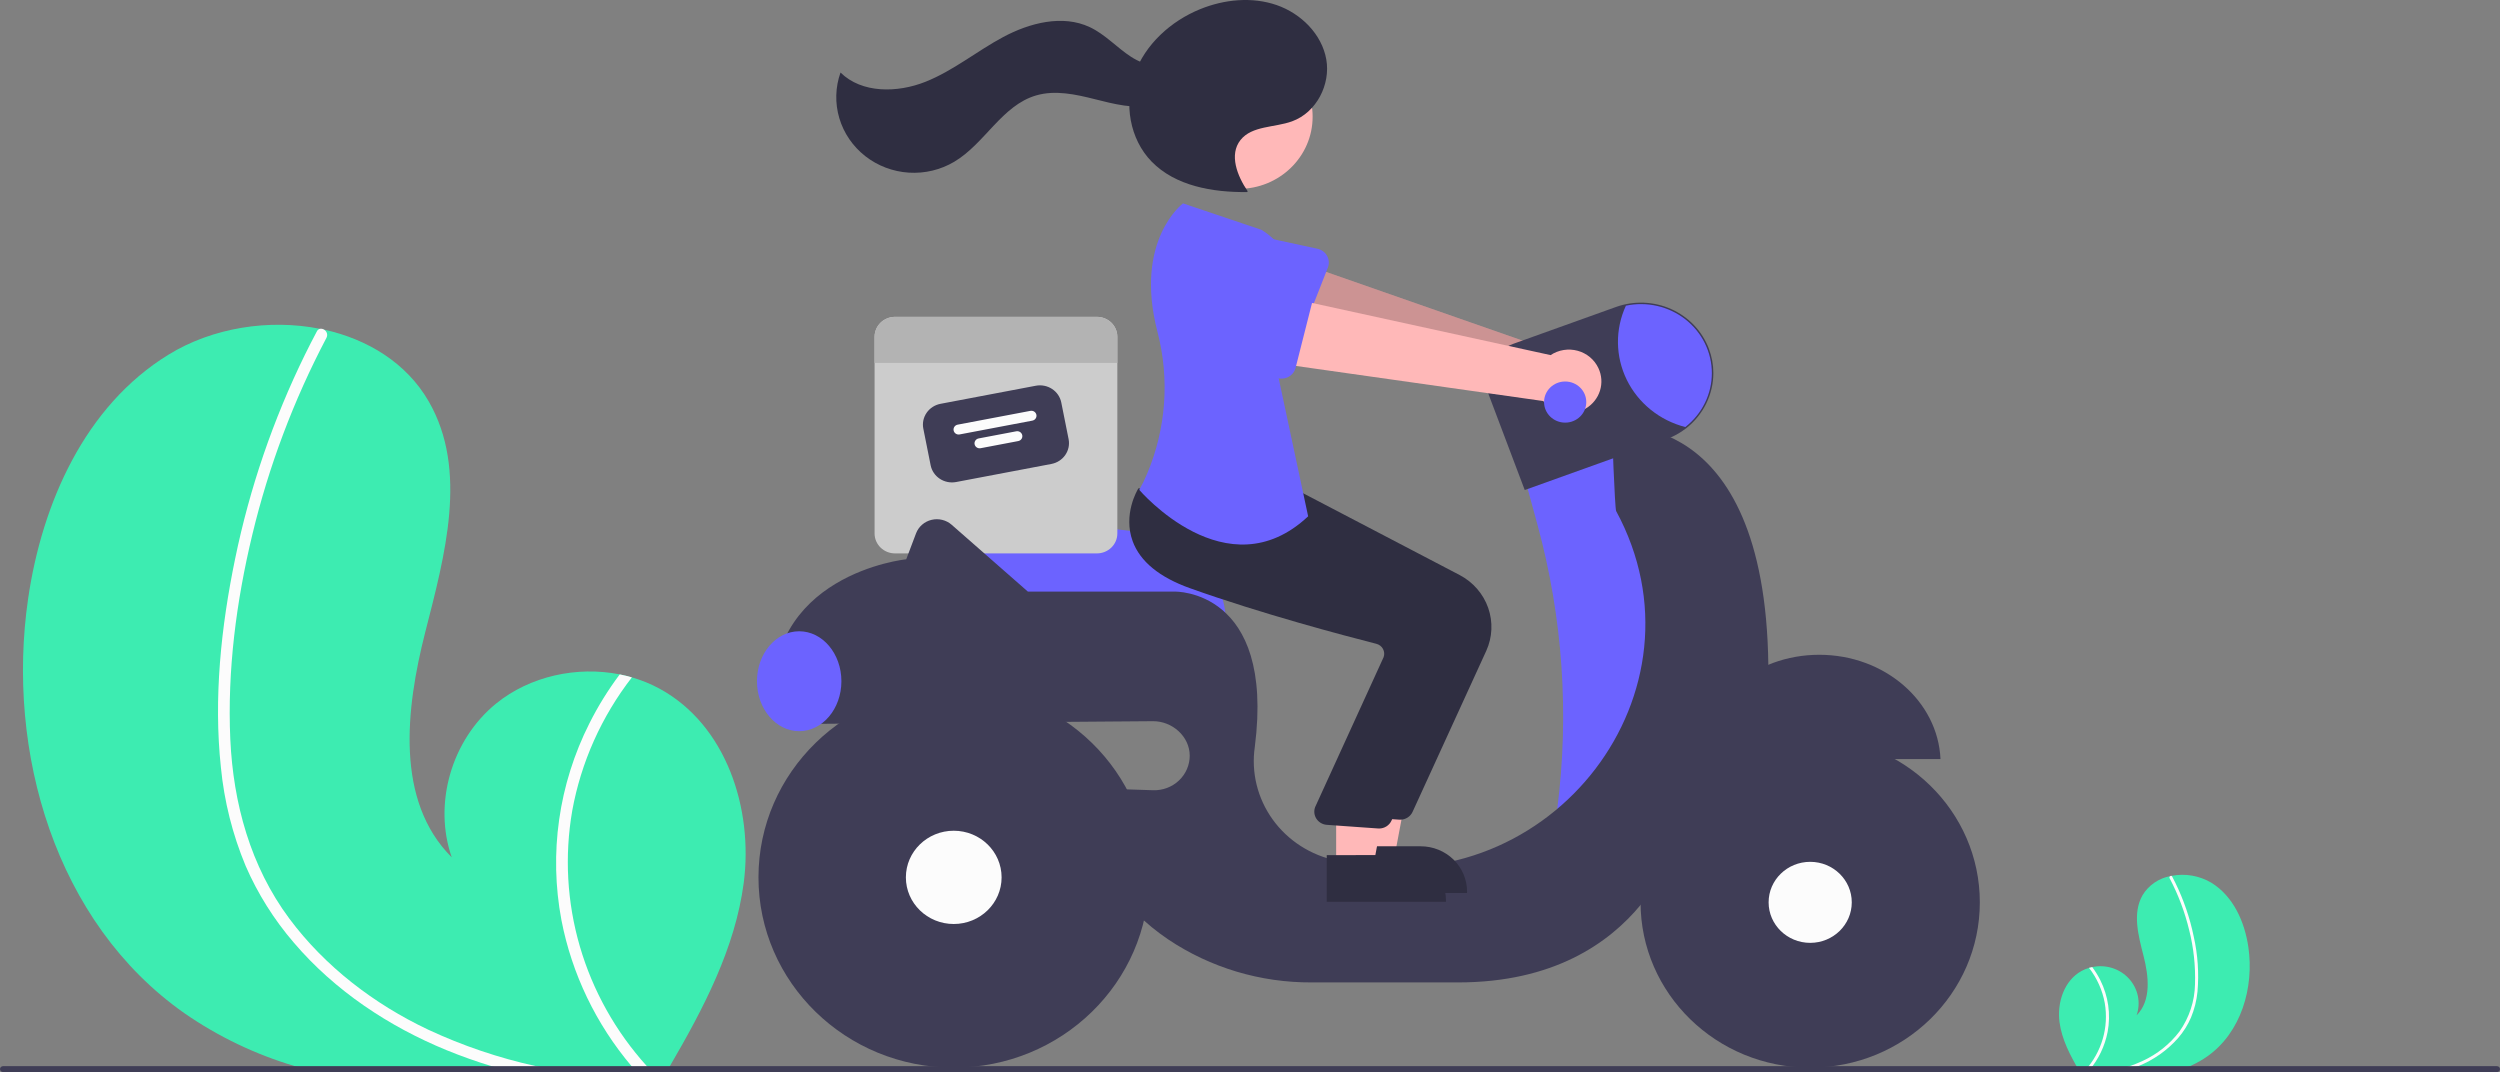 <svg width="583" height="250" viewBox="0 0 583 250" fill="none" xmlns="http://www.w3.org/2000/svg">
<rect x="0" y="0" width="583" height="250" fill="#808080" stroke="none"/>
<g clip-path="url(#clip0)">
<path d="M173.444 205.842C171.44 221.144 164.07 235.144 156.207 248.629C155.947 249.089 155.68 249.541 155.406 250H73.687C72.034 249.582 70.403 249.123 68.778 248.629C59.548 245.891 50.835 241.714 42.976 236.261C12.912 215.155 1.343 175.273 6.568 139.537C9.817 117.335 19.817 94.667 39.291 82.709C49.572 76.384 62.779 74.329 74.615 76.679C74.925 76.734 75.234 76.802 75.551 76.864C85.734 79.098 94.806 84.648 99.968 93.591C109.251 109.66 103.723 129.567 99.159 147.452C94.609 165.337 92.14 186.744 105.348 199.935C100.987 187.43 105.291 172.512 115.707 164.056C123.576 157.676 134.533 155.284 144.526 157.265C145.482 157.463 146.425 157.69 147.353 157.964C149.597 158.604 151.76 159.486 153.802 160.595C169.379 169.072 175.687 188.594 173.444 205.842Z" fill="#3DECB1"/>
<path d="M124.99 248.629C127.254 249.143 129.526 249.596 131.811 250H119.455C117.837 249.575 116.227 249.123 114.631 248.629C111.121 247.561 107.666 246.334 104.265 244.95C90.622 239.372 78.054 230.998 68.546 219.856C63.896 214.457 60.099 208.413 57.28 201.923C54.223 194.587 52.281 186.856 51.514 178.974C49.791 162.802 51.549 146.184 54.833 130.3C58.222 113.837 63.693 97.847 71.12 82.696C72.013 80.88 72.937 79.075 73.891 77.282C73.957 77.135 74.056 77.004 74.182 76.899C74.307 76.794 74.456 76.719 74.615 76.679C74.94 76.618 75.276 76.684 75.551 76.864C75.88 77.048 76.124 77.349 76.233 77.703C76.341 78.058 76.306 78.439 76.135 78.769C68.476 93.321 62.671 108.73 58.848 124.654C55.107 140.188 52.983 156.443 53.708 172.416C54.397 187.341 58.398 202.019 67.477 214.223C75.769 225.365 87.218 234.15 99.883 240.132C107.9 243.87 116.322 246.72 124.99 248.629Z" fill="#FCFCFC"/>
<path d="M152.107 250H148.464C148.056 249.548 147.663 249.089 147.276 248.629C138.978 238.806 133.357 227.102 130.932 214.6C127.987 198.998 130.278 182.887 137.465 168.654C139.47 164.662 141.833 160.851 144.526 157.265C145.482 157.463 146.425 157.69 147.353 157.964C140.27 167.108 135.506 177.754 133.45 189.033C131.615 199.602 132.225 210.437 135.235 220.748C138.245 231.058 143.579 240.584 150.849 248.629C151.256 249.089 151.678 249.548 152.107 250Z" fill="#FCFCFC"/>
<path d="M480.275 238.346C480.804 242.384 482.749 246.079 484.824 249.638C484.893 249.759 484.963 249.879 485.036 250H506.603C507.039 249.89 507.469 249.769 507.898 249.638C510.334 248.916 512.634 247.813 514.708 246.374C522.642 240.804 525.695 230.278 524.316 220.847C523.459 214.987 520.82 209.005 515.68 205.849C512.89 204.193 509.56 203.624 506.358 204.257C506.276 204.272 506.194 204.29 506.111 204.306C504.778 204.557 503.514 205.081 502.404 205.841C501.293 206.602 500.36 207.584 499.667 208.721C497.217 212.962 498.675 218.216 499.88 222.936C501.081 227.656 501.732 233.306 498.247 236.787C498.758 235.331 498.861 233.769 498.547 232.261C498.233 230.753 497.513 229.354 496.46 228.207C495.407 227.06 494.06 226.207 492.557 225.736C491.053 225.265 489.448 225.192 487.907 225.525C487.654 225.578 487.406 225.638 487.161 225.71C486.569 225.879 485.998 226.112 485.459 226.404C481.348 228.642 479.683 233.794 480.275 238.346Z" fill="#3DECB1"/>
<path d="M493.063 249.638C492.465 249.774 491.866 249.893 491.263 250H494.524C494.95 249.888 495.376 249.769 495.797 249.638C496.723 249.356 497.635 249.032 498.533 248.667C502.174 247.227 505.406 244.955 507.959 242.044C509.187 240.62 510.189 239.025 510.933 237.312C511.739 235.375 512.252 233.335 512.455 231.255C512.825 226.954 512.529 222.624 511.578 218.409C510.684 214.064 509.24 209.844 507.28 205.845C507.044 205.366 506.8 204.89 506.549 204.417C506.531 204.378 506.505 204.343 506.472 204.315C506.439 204.288 506.4 204.268 506.358 204.257C506.272 204.241 506.183 204.259 506.111 204.306C506.024 204.355 505.959 204.434 505.931 204.528C505.902 204.621 505.911 204.722 505.957 204.809C507.978 208.65 509.51 212.716 510.519 216.919C511.558 221.041 512.014 225.282 511.876 229.524C511.801 233.47 510.537 237.307 508.241 240.558C506.009 243.485 503.072 245.834 499.689 247.396C497.573 248.382 495.351 249.134 493.063 249.638Z" fill="#FCFCFC"/>
<path d="M485.906 250H486.867C486.975 249.881 487.079 249.759 487.181 249.638C489.371 247.046 490.855 243.957 491.495 240.657C492.272 236.54 491.667 232.288 489.77 228.531C489.241 227.478 488.617 226.472 487.907 225.525C487.654 225.578 487.406 225.638 487.161 225.71C489.03 228.123 490.287 230.933 490.83 233.91C491.314 236.699 491.153 239.559 490.359 242.28C489.564 245.001 488.157 247.515 486.238 249.638C486.131 249.759 486.019 249.881 485.906 250Z" fill="#FCFCFC"/>
<path d="M285.881 145.622H218.382L217.666 125.399C217.635 124.523 217.799 123.65 218.148 122.841C218.496 122.033 219.02 121.307 219.684 120.714C220.348 120.122 221.135 119.676 221.992 119.409C222.85 119.141 223.756 119.058 224.65 119.165L263.93 123.851H263.935C269.758 123.867 275.338 126.13 279.451 130.147C283.565 134.163 285.877 139.605 285.881 145.279V145.622Z" fill="#6C63FF"/>
<path d="M255.796 73.89H208.719C208.093 73.89 207.473 74.01 206.894 74.243C206.316 74.477 205.79 74.819 205.347 75.25C204.905 75.682 204.553 76.194 204.314 76.758C204.074 77.321 203.951 77.925 203.951 78.535V124.408C203.951 125.018 204.074 125.622 204.314 126.186C204.553 126.749 204.905 127.261 205.347 127.693C205.79 128.124 206.316 128.466 206.894 128.7C207.473 128.933 208.093 129.053 208.719 129.053H255.796C256.422 129.053 257.042 128.933 257.621 128.7C258.199 128.466 258.725 128.124 259.168 127.693C259.61 127.261 259.962 126.749 260.201 126.186C260.441 125.622 260.564 125.018 260.564 124.408V78.535C260.564 77.925 260.441 77.321 260.201 76.758C259.962 76.194 259.61 75.682 259.168 75.25C258.725 74.819 258.199 74.477 257.621 74.243C257.042 74.01 256.422 73.89 255.796 73.89Z" fill="#CCCCCC"/>
<path d="M245.194 108.192L222.966 112.409C221.648 112.658 220.282 112.387 219.168 111.656C218.055 110.924 217.284 109.792 217.026 108.508L215.318 99.959C215.062 98.674 215.341 97.343 216.091 96.258C216.842 95.173 218.003 94.422 219.321 94.171L241.549 89.953C242.867 89.704 244.233 89.975 245.347 90.707C246.46 91.438 247.231 92.57 247.489 93.854L249.197 102.404C249.453 103.688 249.174 105.019 248.424 106.104C247.673 107.189 246.512 107.94 245.194 108.192Z" fill="#3F3D56"/>
<path d="M240.747 98.091L223.784 101.31C223.473 101.369 223.152 101.305 222.89 101.133C222.628 100.961 222.446 100.695 222.386 100.392C222.326 100.09 222.391 99.777 222.568 99.521C222.744 99.266 223.018 99.089 223.328 99.03L240.291 95.812C240.601 95.753 240.923 95.816 241.185 95.989C241.447 96.161 241.628 96.427 241.689 96.73C241.749 97.032 241.684 97.345 241.507 97.601C241.331 97.856 241.057 98.032 240.747 98.091Z" fill="#FCFCFC"/>
<path d="M237.449 102.858L228.676 104.523C228.365 104.582 228.044 104.518 227.782 104.346C227.519 104.174 227.338 103.907 227.278 103.605C227.217 103.303 227.283 102.989 227.459 102.734C227.636 102.478 227.91 102.302 228.22 102.243L236.994 100.578C237.147 100.549 237.306 100.55 237.459 100.58C237.612 100.61 237.758 100.67 237.888 100.755C238.018 100.84 238.129 100.95 238.215 101.077C238.302 101.204 238.362 101.346 238.392 101.496C238.421 101.646 238.421 101.8 238.39 101.949C238.359 102.099 238.297 102.241 238.21 102.367C238.123 102.494 238.01 102.602 237.88 102.686C237.749 102.77 237.603 102.829 237.449 102.858Z" fill="#FCFCFC"/>
<path d="M260.564 78.535V84.632H203.951V78.535C203.951 77.925 204.074 77.321 204.314 76.758C204.553 76.194 204.905 75.682 205.347 75.25C205.79 74.819 206.316 74.477 206.894 74.243C207.473 74.01 208.093 73.89 208.719 73.89H255.796C256.422 73.89 257.042 74.01 257.621 74.243C258.199 74.477 258.725 74.819 259.168 75.25C259.61 75.682 259.962 76.194 260.201 76.758C260.441 77.321 260.564 77.925 260.564 78.535Z" fill="#B3B3B3"/>
<path d="M373.613 86.542C373.286 85.514 372.732 84.568 371.989 83.771C371.247 82.975 370.334 82.346 369.315 81.93C368.297 81.514 367.197 81.321 366.093 81.364C364.989 81.408 363.909 81.686 362.928 82.18L298.16 59.538L295.308 75.303L359.869 92.603C360.83 94.154 362.342 95.308 364.117 95.845C365.893 96.383 367.81 96.267 369.504 95.52C371.198 94.773 372.552 93.447 373.309 91.792C374.066 90.137 374.174 88.269 373.613 86.542Z" fill="#FFB8B8"/>
<path opacity="0.2" d="M373.613 86.542C373.286 85.514 372.732 84.568 371.989 83.771C371.247 82.975 370.334 82.346 369.315 81.93C368.297 81.514 367.197 81.321 366.093 81.364C364.989 81.408 363.909 81.686 362.928 82.18L298.16 59.538L295.308 75.303L359.869 92.603C360.83 94.154 362.342 95.308 364.117 95.845C365.893 96.383 367.81 96.267 369.504 95.52C371.198 94.773 372.552 93.447 373.309 91.792C374.066 90.137 374.174 88.269 373.613 86.542Z" fill="black"/>
<path d="M309.656 62.41L303.54 77.979C303.366 78.422 303.096 78.824 302.749 79.156C302.401 79.488 301.984 79.743 301.526 79.904C301.068 80.065 300.58 80.128 300.095 80.089C299.61 80.049 299.139 79.909 298.715 79.676L283.851 71.524C281.53 70.644 279.663 68.902 278.657 66.682C277.652 64.462 277.591 61.944 278.488 59.68C279.386 57.416 281.167 55.591 283.443 54.605C285.719 53.62 288.303 53.553 290.629 54.421L307.227 58.008C307.702 58.111 308.149 58.312 308.537 58.599C308.925 58.885 309.245 59.249 309.476 59.667C309.707 60.085 309.842 60.546 309.873 61.02C309.904 61.493 309.83 61.967 309.656 62.41Z" fill="#6C63FF"/>
<path d="M378.711 100.958L355.503 111.236L358.55 122.413C364.434 143.997 365.996 166.484 363.149 188.643L380.117 192.096L394.182 157.148L389.26 117.404L378.711 100.958Z" fill="#6C63FF"/>
<path d="M424.247 152.694C408.999 152.694 396.572 163.495 395.969 177.021H452.524C451.921 163.495 439.495 152.694 424.247 152.694Z" fill="#3F3D56"/>
<path d="M412.377 155.025C411.583 93.97 375.898 99.587 375.898 99.587C375.898 99.587 376.565 118.591 376.886 119.182C399.626 161.106 362.096 210.255 314.324 201.213C313.424 201.043 312.558 200.87 311.728 200.694C305.675 199.463 300.331 196.031 296.782 191.097C293.234 186.162 291.747 180.096 292.626 174.132C297.331 137.31 273.925 137.961 273.925 137.961H239.7L221.927 122.375C221.299 121.824 220.543 121.432 219.724 121.233C218.906 121.033 218.049 121.032 217.23 121.229C216.41 121.427 215.653 121.817 215.024 122.366C214.395 122.914 213.914 123.604 213.622 124.376L211.336 130.423C211.336 130.423 177.579 133.85 180.392 166.057H190.829C190.803 166.972 190.841 167.887 190.941 168.798L268.828 168.181C273.393 168.144 277.423 171.749 277.442 176.198C277.446 177.281 277.227 178.354 276.796 179.352C276.366 180.351 275.733 181.254 274.935 182.009C274.138 182.763 273.193 183.354 272.156 183.744C271.119 184.134 270.012 184.317 268.901 184.281L256.344 183.873C252.476 200.662 261.97 211.968 272.431 219.078C282.28 225.675 293.967 229.172 305.919 229.1H340.032C384.337 229.1 392.073 192.781 392.073 192.781C415.28 183.188 412.377 155.025 412.377 155.025Z" fill="#3F3D56"/>
<path d="M422.137 248.972C443.984 248.972 461.695 231.715 461.695 210.427C461.695 189.139 443.984 171.881 422.137 171.881C400.289 171.881 382.579 189.139 382.579 210.427C382.579 231.715 400.289 248.972 422.137 248.972Z" fill="#3F3D56"/>
<path d="M422.137 219.874C427.492 219.874 431.832 215.644 431.832 210.427C431.832 205.209 427.492 200.979 422.137 200.979C416.782 200.979 412.441 205.209 412.441 210.427C412.441 215.644 416.782 219.874 422.137 219.874Z" fill="#FCFCFC"/>
<path d="M222.412 248.972C247.561 248.972 267.948 229.107 267.948 204.602C267.948 180.097 247.561 160.232 222.412 160.232C197.263 160.232 176.876 180.097 176.876 204.602C176.876 229.107 197.263 248.972 222.412 248.972Z" fill="#3F3D56"/>
<path d="M222.412 215.477C228.576 215.477 233.573 210.608 233.573 204.602C233.573 198.596 228.576 193.727 222.412 193.727C216.248 193.727 211.251 198.596 211.251 204.602C211.251 210.608 216.248 215.477 222.412 215.477Z" fill="#FCFCFC"/>
<path d="M355.569 114.274L347.219 92.174C346.784 91.023 346.586 89.799 346.636 88.572C346.686 87.346 346.984 86.141 347.512 85.027C348.04 83.913 348.788 82.911 349.714 82.078C350.639 81.246 351.724 80.599 352.906 80.175L376.845 71.588C378.925 70.842 381.135 70.502 383.35 70.588C385.564 70.674 387.74 71.184 389.752 72.09C391.764 72.995 393.573 74.278 395.077 75.864C396.58 77.451 397.748 79.311 398.514 81.337C399.204 83.156 399.557 85.08 399.555 87.02C399.546 89.482 398.975 91.912 397.881 94.132C396.788 96.352 395.201 98.307 393.235 99.855C391.815 100.964 390.218 101.841 388.509 102.451L355.569 114.274Z" fill="#3F3D56"/>
<path d="M399.204 87.019C399.202 89.432 398.645 91.813 397.574 93.988C396.503 96.163 394.945 98.076 393.015 99.587C390.054 98.826 387.298 97.446 384.94 95.542C382.582 93.638 380.677 91.257 379.359 88.564C378.04 85.871 377.34 82.93 377.306 79.946C377.271 76.963 377.904 74.007 379.161 71.286C381.573 70.775 384.072 70.797 386.474 71.35C388.877 71.903 391.122 72.973 393.044 74.482C394.966 75.991 396.517 77.9 397.583 80.07C398.649 82.24 399.203 84.614 399.204 87.019Z" fill="#6C63FF"/>
<path d="M186.37 170.511C191.808 170.511 196.216 165.295 196.216 158.861C196.216 152.428 191.808 147.212 186.37 147.212C180.932 147.212 176.524 152.428 176.524 158.861C176.524 165.295 180.932 170.511 186.37 170.511Z" fill="#6C63FF"/>
<path d="M316.516 200.097H325.137L329.24 178.308L316.514 178.309L316.516 200.097Z" fill="#FFB8B8"/>
<path d="M314.316 197.354L331.295 197.354H331.296C332.717 197.354 334.124 197.626 335.437 198.156C336.75 198.686 337.943 199.463 338.948 200.442C339.952 201.421 340.749 202.583 341.293 203.862C341.837 205.142 342.117 206.513 342.117 207.897V208.24L314.317 208.241L314.316 197.354Z" fill="#2F2E41"/>
<path d="M326.523 191.154C326.423 191.154 326.322 191.15 326.221 191.14L314.289 190.294C313.806 190.25 313.34 190.099 312.927 189.852C312.514 189.606 312.165 189.27 311.906 188.87C311.647 188.471 311.486 188.019 311.434 187.55C311.383 187.08 311.443 186.605 311.61 186.162L327.578 151.204C327.692 150.893 327.739 150.561 327.715 150.231C327.692 149.901 327.598 149.579 327.44 149.286C327.283 148.99 327.063 148.729 326.795 148.521C326.527 148.313 326.217 148.163 325.885 148.08C318.376 146.168 299.111 141.075 282.434 135.117C275.289 132.564 270.789 128.875 269.059 124.151C266.778 117.925 270.152 112.246 270.297 112.008L270.41 111.821L286.103 113.211L303.115 114.621L340.397 134.101C343.521 135.747 345.894 138.479 347.044 141.754C348.193 145.028 348.034 148.604 346.599 151.77L329.411 189.327C329.162 189.871 328.757 190.333 328.245 190.657C327.732 190.981 327.134 191.154 326.523 191.154Z" fill="#2F2E41"/>
<path d="M288.831 44.049C298.371 44.049 306.104 36.514 306.104 27.218C306.104 17.923 298.371 10.388 288.831 10.388C279.292 10.388 271.559 17.923 271.559 27.218C271.559 36.514 279.292 44.049 288.831 44.049Z" fill="#FFB8B8"/>
<path d="M311.593 202.153H320.215L324.317 180.364L311.591 180.365L311.593 202.153Z" fill="#FFB8B8"/>
<path d="M309.393 199.41L326.373 199.409H326.373C327.794 199.409 329.201 199.682 330.514 200.212C331.827 200.742 333.02 201.518 334.025 202.497C335.03 203.477 335.827 204.639 336.37 205.918C336.914 207.197 337.194 208.568 337.194 209.953V210.295L309.394 210.296L309.393 199.41Z" fill="#2F2E41"/>
<path d="M321.6 193.21C321.5 193.21 321.399 193.205 321.298 193.196L309.366 192.349C308.884 192.306 308.418 192.155 308.005 191.908C307.591 191.661 307.242 191.325 306.983 190.926C306.724 190.527 306.563 190.075 306.512 189.606C306.46 189.136 306.52 188.661 306.687 188.218L322.656 153.26C322.77 152.948 322.816 152.617 322.793 152.287C322.769 151.957 322.675 151.635 322.518 151.342C322.36 151.046 322.141 150.785 321.873 150.577C321.605 150.369 321.294 150.219 320.963 150.136C313.454 148.224 294.188 143.131 277.511 137.173C270.366 134.62 265.866 130.93 264.136 126.207C261.855 119.98 265.229 114.302 265.374 114.063L265.487 113.877L281.18 115.267L298.193 116.677L335.475 136.157C338.599 137.803 340.972 140.535 342.121 143.81C343.27 147.084 343.111 150.66 341.676 153.825L324.488 191.383C324.239 191.926 323.834 192.388 323.322 192.713C322.809 193.037 322.211 193.21 321.6 193.21Z" fill="#2F2E41"/>
<path d="M294.158 53.592L275.874 47.425C275.874 47.425 264.395 56.018 269.909 77.335C272.788 88.336 271.95 99.948 267.518 110.447C266.985 111.746 266.37 113.012 265.677 114.237C265.677 114.237 286.071 138.221 305.059 120.405L297.675 85.799C297.675 85.799 309.278 62.843 294.158 53.592Z" fill="#6C63FF"/>
<path d="M290.976 44.621C288.518 41.036 286.577 36.064 289.284 32.653C291.956 29.285 297.225 29.781 301.317 28.291C307.016 26.216 310.322 19.692 309.291 13.849C308.26 8.006 303.447 3.163 297.712 1.181C291.978 -0.8 285.512 -0.156 279.897 2.126C272.984 4.936 267.054 10.37 264.568 17.254C262.081 24.138 263.411 32.404 268.569 37.695C274.099 43.367 282.779 44.879 290.808 44.788" fill="#2F2E41"/>
<path d="M274.909 14.037C271.811 16.494 267.085 15.402 263.759 13.246C260.434 11.089 257.736 8.019 254.138 6.328C247.795 3.347 240.127 5.329 233.954 8.63C227.78 11.932 222.308 16.494 215.788 19.085C209.267 21.676 200.946 21.804 196.009 16.911C194.793 20.342 194.694 24.054 195.724 27.541C196.754 31.028 198.863 34.121 201.764 36.397C204.664 38.673 208.215 40.022 211.931 40.26C215.647 40.497 219.348 39.611 222.528 37.724C229.673 33.483 233.62 24.591 241.633 22.251C246.067 20.956 250.829 21.999 255.311 23.129C259.793 24.259 264.466 25.48 268.989 24.518C273.511 23.556 277.742 19.595 277.167 15.12L274.909 14.037Z" fill="#2F2E41"/>
<path d="M372.753 85.856C372.299 84.875 371.629 84.004 370.791 83.302C369.954 82.601 368.968 82.087 367.905 81.797C366.841 81.507 365.725 81.447 364.636 81.623C363.546 81.798 362.509 82.204 361.598 82.812L294.458 68.129L293.624 84.118L359.882 93.523C361.032 94.947 362.678 95.91 364.509 96.23C366.339 96.55 368.226 96.205 369.813 95.26C371.399 94.315 372.575 92.836 373.117 91.103C373.659 89.369 373.529 87.503 372.753 85.856Z" fill="#FFB8B8"/>
<path d="M306.23 69.598L302.132 85.784C302.015 86.244 301.798 86.675 301.496 87.046C301.193 87.418 300.811 87.721 300.377 87.936C299.943 88.151 299.467 88.272 298.981 88.291C298.494 88.31 298.009 88.227 297.559 88.047L281.776 81.745C279.36 81.151 277.284 79.648 276.004 77.565C274.724 75.482 274.344 72.99 274.948 70.634C275.552 68.279 277.09 66.253 279.225 65.001C281.36 63.749 283.917 63.374 286.336 63.958L303.262 65.522C303.746 65.567 304.215 65.713 304.637 65.95C305.058 66.188 305.422 66.511 305.704 66.898C305.986 67.285 306.178 67.726 306.269 68.192C306.36 68.658 306.346 69.138 306.23 69.598V69.598Z" fill="#6C63FF"/>
<path d="M364.997 98.559C367.716 98.559 369.92 96.412 369.92 93.763C369.92 91.113 367.716 88.966 364.997 88.966C362.278 88.966 360.074 91.113 360.074 93.763C360.074 96.412 362.278 98.559 364.997 98.559Z" fill="#6C63FF"/>
<path d="M583 249.315C582.999 249.496 582.925 249.67 582.793 249.799C582.662 249.927 582.483 249.999 582.297 250H0.703C0.517 250 0.338 249.928 0.206 249.799C0.074 249.671 0 249.496 0 249.315C0 249.133 0.074 248.959 0.206 248.83C0.338 248.702 0.517 248.629 0.703 248.629H582.297C582.483 248.63 582.662 248.702 582.793 248.831C582.925 248.959 582.999 249.133 583 249.315Z" fill="#3F3D56"/>
</g>
<defs>
<clipPath id="clip0">
<rect width="583" height="250" fill="white"/>
</clipPath>
</defs>
</svg>
